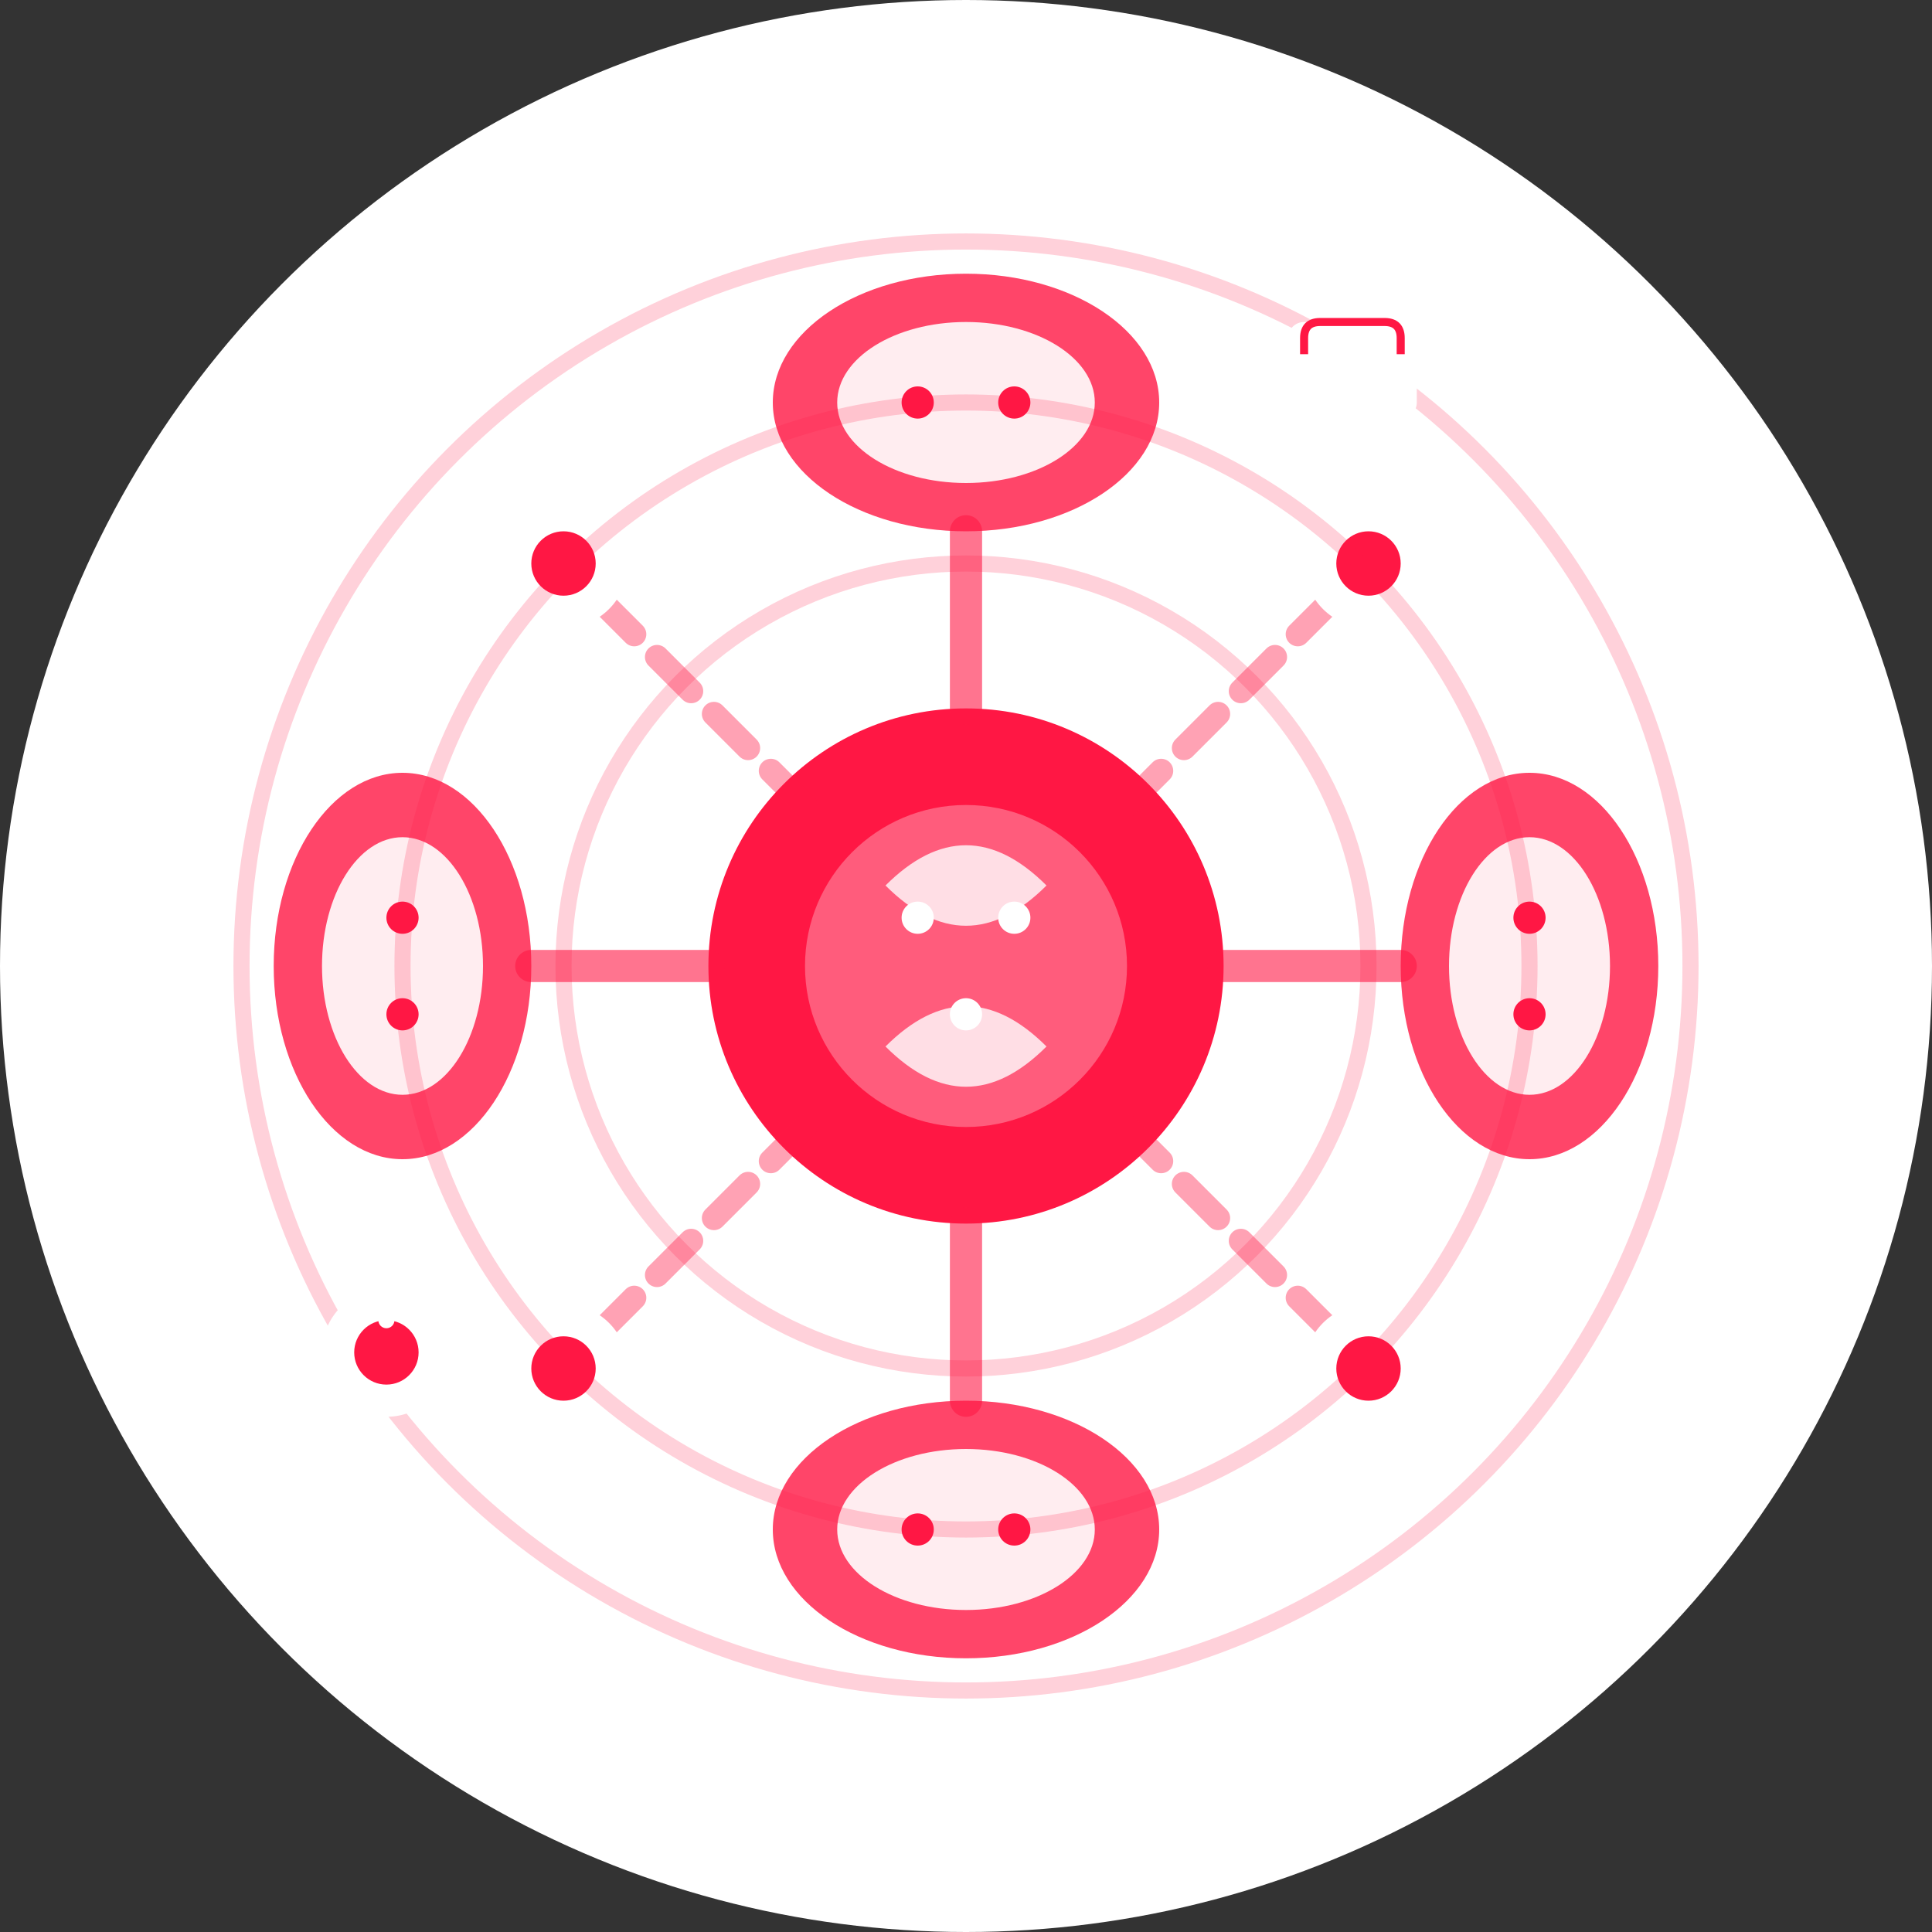 <?xml version="1.0" encoding="UTF-8"?>
<svg width="120" height="120" viewBox="0 0 120 120" fill="none" xmlns="http://www.w3.org/2000/svg">
  <rect x="0" y="0" width="120" height="120" fill="#333333" stroke="none"/>
  <!-- White Background Circle -->
  <circle cx="60" cy="60" r="60" fill="white"/>

  <!-- Central Intelligence Hub -->
  <circle cx="60" cy="60" r="16" fill="#FF1744"/>
  <circle cx="60" cy="60" r="10" fill="white" opacity="0.3"/>

  <!-- AI Brain Pattern -->
  <path d="M55 55 Q60 50 65 55 Q60 60 55 55" fill="white" opacity="0.8"/>
  <path d="M55 65 Q60 70 65 65 Q60 60 55 65" fill="white" opacity="0.8"/>
  <circle cx="57" cy="57" r="1" fill="white"/>
  <circle cx="63" cy="57" r="1" fill="white"/>
  <circle cx="60" cy="63" r="1" fill="white"/>

  <!-- Message Bubbles Network -->
  <!-- Top Messages -->
  <ellipse cx="60" cy="25" rx="12" ry="8" fill="#FF1744" opacity="0.8"/>
  <ellipse cx="60" cy="25" rx="8" ry="5" fill="white" opacity="0.9"/>
  <circle cx="57" cy="25" r="1" fill="#FF1744"/>
  <circle cx="63" cy="25" r="1" fill="#FF1744"/>

  <!-- Right Messages -->
  <ellipse cx="95" cy="60" rx="8" ry="12" fill="#FF1744" opacity="0.8"/>
  <ellipse cx="95" cy="60" rx="5" ry="8" fill="white" opacity="0.9"/>
  <circle cx="95" cy="57" r="1" fill="#FF1744"/>
  <circle cx="95" cy="63" r="1" fill="#FF1744"/>

  <!-- Bottom Messages -->
  <ellipse cx="60" cy="95" rx="12" ry="8" fill="#FF1744" opacity="0.8"/>
  <ellipse cx="60" cy="95" rx="8" ry="5" fill="white" opacity="0.9"/>
  <circle cx="57" cy="95" r="1" fill="#FF1744"/>
  <circle cx="63" cy="95" r="1" fill="#FF1744"/>

  <!-- Left Messages -->
  <ellipse cx="25" cy="60" rx="8" ry="12" fill="#FF1744" opacity="0.8"/>
  <ellipse cx="25" cy="60" rx="5" ry="8" fill="white" opacity="0.9"/>
  <circle cx="25" cy="57" r="1" fill="#FF1744"/>
  <circle cx="25" cy="63" r="1" fill="#FF1744"/>

  <!-- Intelligent Connection Lines -->
  <g stroke="#FF1744" stroke-width="2" fill="none" opacity="0.6">
    <path d="M60 44 L60 33" stroke-linecap="round"/>
    <path d="M76 60 L87 60" stroke-linecap="round"/>
    <path d="M60 76 L60 87" stroke-linecap="round"/>
    <path d="M44 60 L33 60" stroke-linecap="round"/>
  </g>

  <!-- Diagonal Smart Connections -->
  <g stroke="#FF1744" stroke-width="1.5" fill="none" opacity="0.4" stroke-dasharray="3 2">
    <path d="M70 50 L85 35" stroke-linecap="round"/>
    <path d="M70 70 L85 85" stroke-linecap="round"/>
    <path d="M50 70 L35 85" stroke-linecap="round"/>
    <path d="M50 50 L35 35" stroke-linecap="round"/>
  </g>

  <!-- Corner Activity Indicators -->
  <circle cx="85" cy="35" r="4" fill="white"/>
  <circle cx="85" cy="35" r="2" fill="#FF1744"/>

  <circle cx="85" cy="85" r="4" fill="white"/>
  <circle cx="85" cy="85" r="2" fill="#FF1744"/>

  <circle cx="35" cy="85" r="4" fill="white"/>
  <circle cx="35" cy="85" r="2" fill="#FF1744"/>

  <circle cx="35" cy="35" r="4" fill="white"/>
  <circle cx="35" cy="35" r="2" fill="#FF1744"/>

  <!-- Ping Wave Rings -->
  <g stroke="#FF1744" stroke-width="1" fill="none" opacity="0.2">
    <circle cx="60" cy="60" r="25"/>
    <circle cx="60" cy="60" r="35"/>
    <circle cx="60" cy="60" r="45"/>
  </g>

  <!-- Smart Features Icons -->
  <!-- Marketplace indicator (top right) -->
  <g transform="translate(80, 20)">
    <rect x="0" y="0" width="8" height="6" rx="1" fill="white"/>
    <path d="M1 2 L1 1 Q1 0 2 0 L6 0 Q7 0 7 1 L7 2" stroke="#FF1744" stroke-width="0.5" fill="none"/>
  </g>

  <!-- Status indicator (bottom left) -->
  <g transform="translate(20, 80)">
    <circle cx="4" cy="4" r="4" fill="white"/>
    <circle cx="4" cy="4" r="2" fill="#FF1744"/>
    <circle cx="4" cy="2" r="0.5" fill="white"/>
  </g>
</svg>
